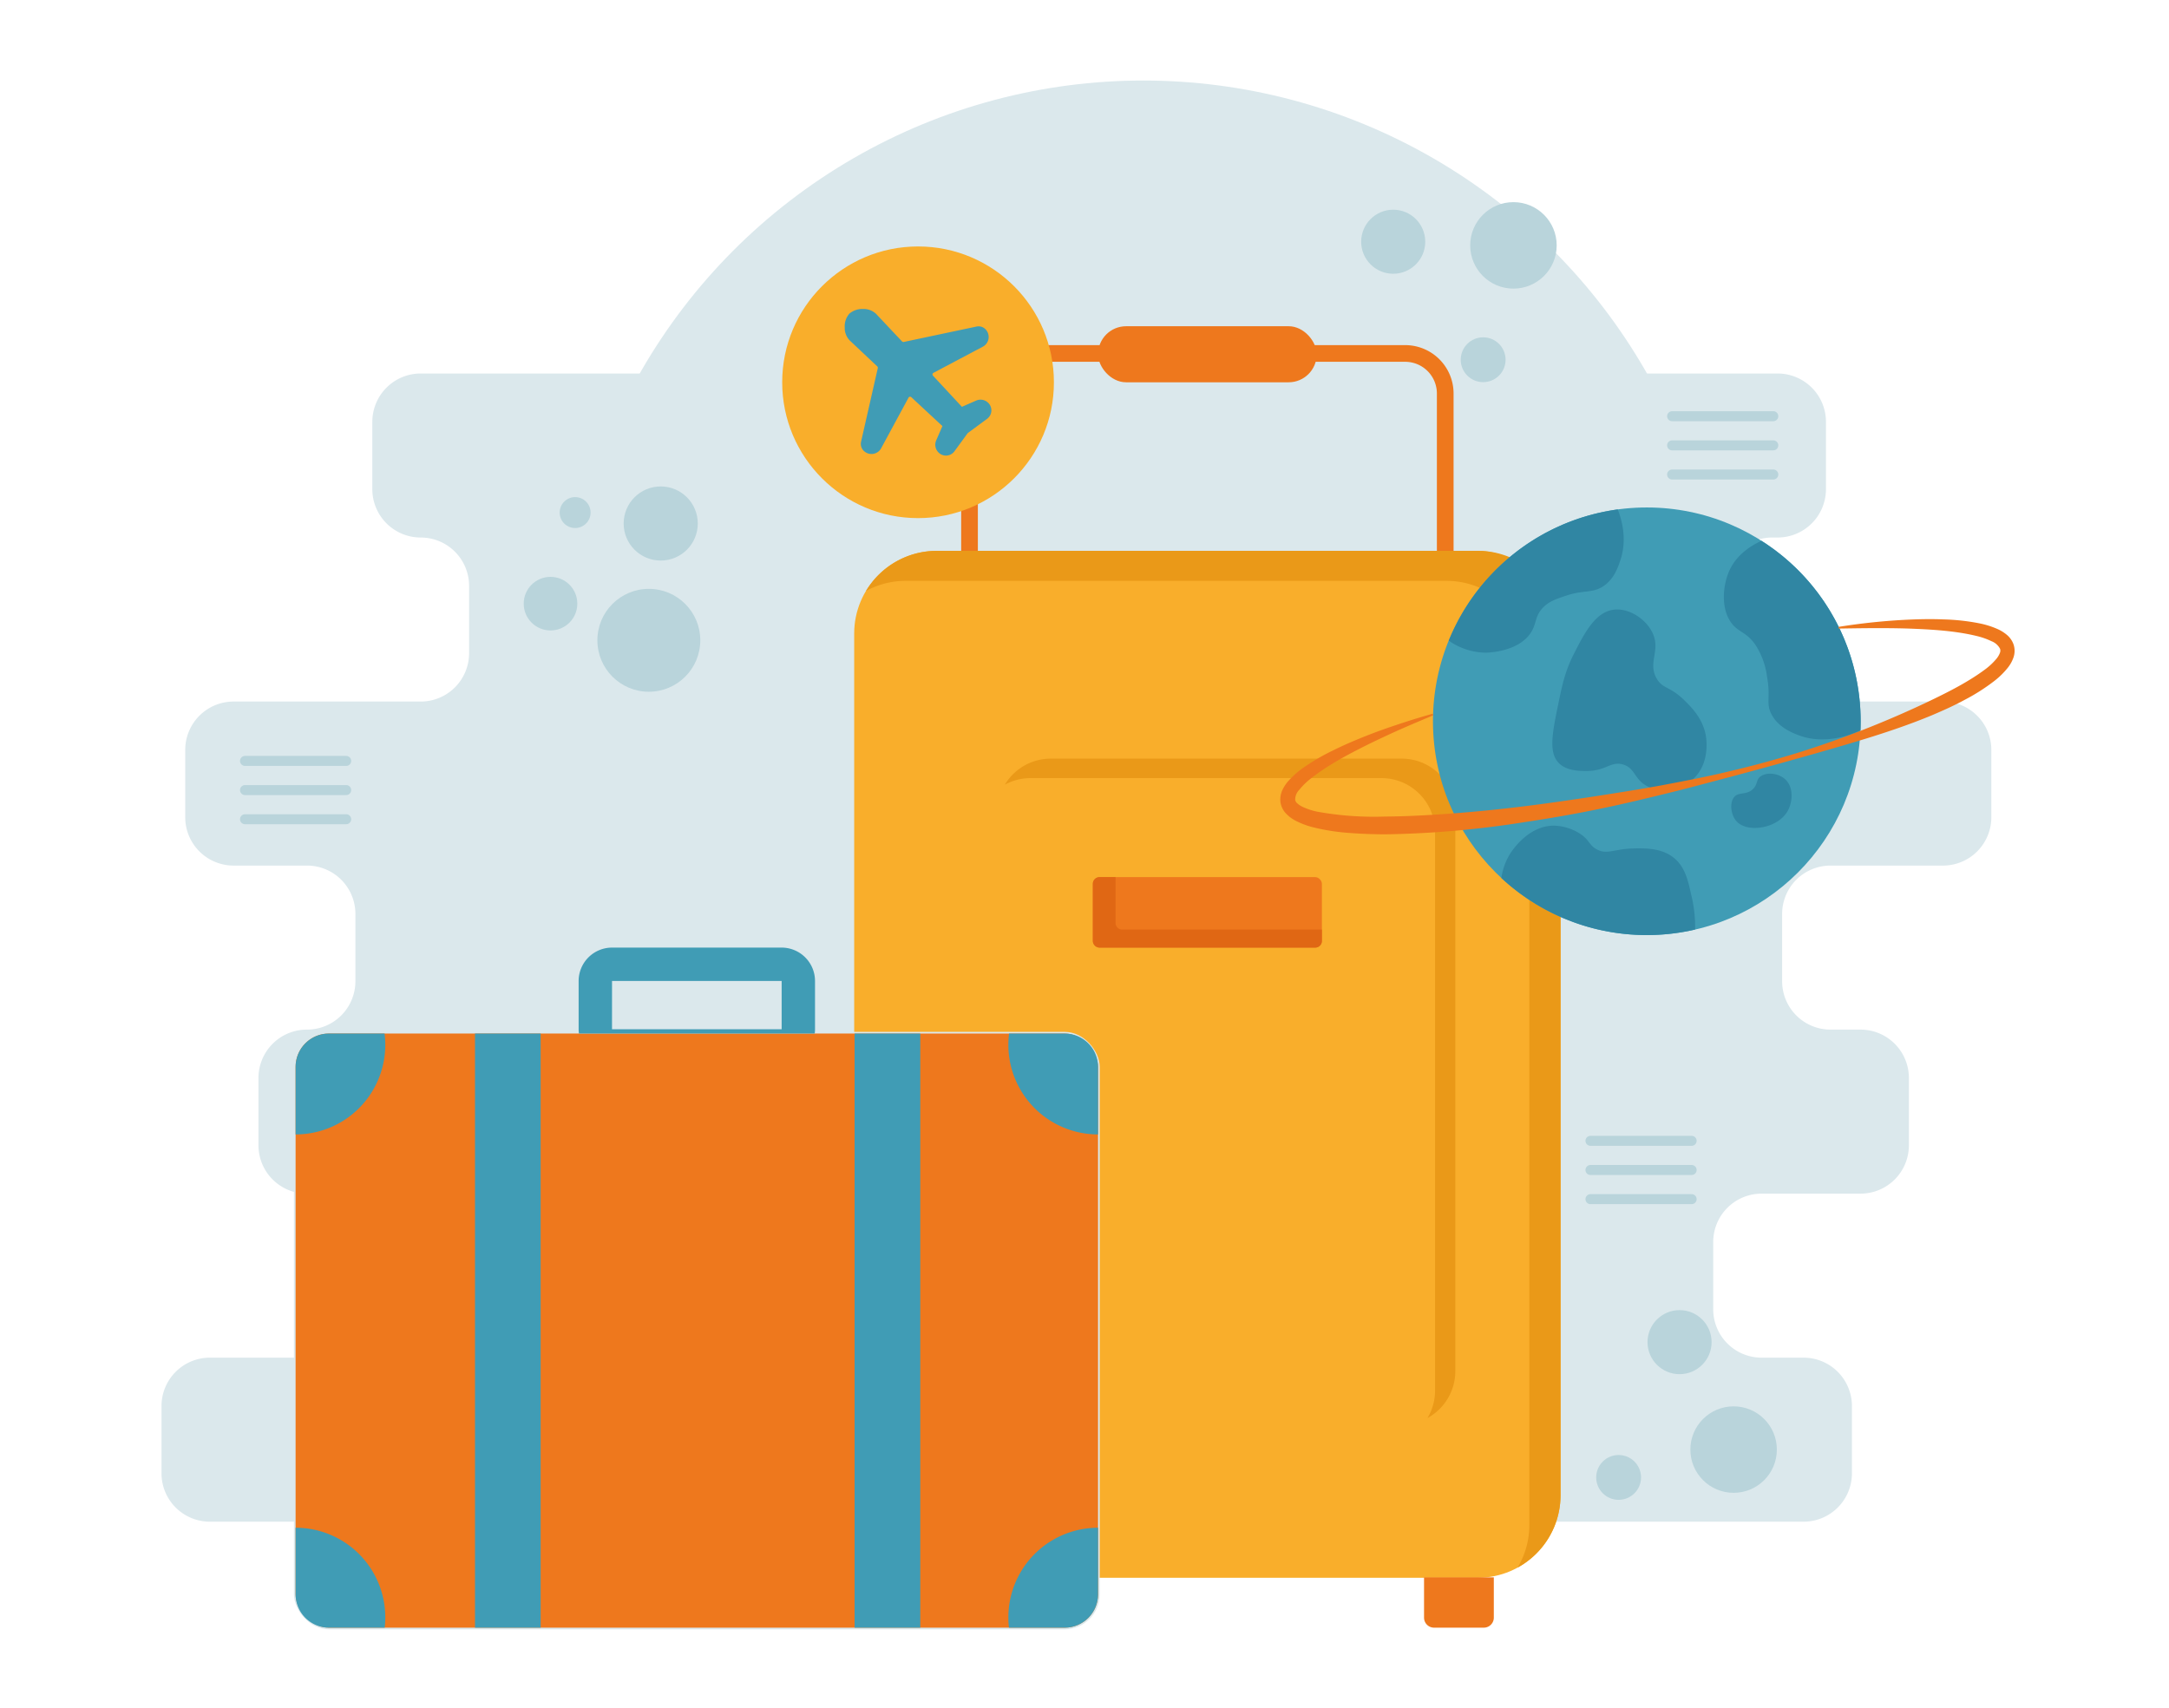 <svg xmlns="http://www.w3.org/2000/svg" data-name="Layer 1" viewBox="0 0 650 512"><circle cx="342.637" cy="197.755" r="173.618" fill="#dbe8ec"/><path fill="#dbe8ec" d="M596.76,244.942l0-20.166a14.499,14.499,0,0,0-14.499-14.499l-51.177,0A14.499,14.499,0,0,1,516.584,195.777l0-20.166a14.499,14.499,0,0,1,14.499-14.499h1.616a14.499,14.499,0,0,0,14.499-14.499l0-20.166a14.499,14.499,0,0,0-14.499-14.499l-406.621-0a14.499,14.499,0,0,0-14.499,14.499l0,20.166A14.499,14.499,0,0,0,126.078,161.112h0a14.499,14.499,0,0,1,14.499,14.499l0,20.166a14.499,14.499,0,0,1-14.499,14.499l-56.07,0a14.499,14.499,0,0,0-14.499,14.499v20.166a14.499,14.499,0,0,0,14.499,14.499l22.001,0A14.499,14.499,0,0,1,106.508,273.94l0,20.166a14.499,14.499,0,0,1-14.499,14.499H91.956a14.499,14.499,0,0,0-14.499,14.499l0,20.166A14.499,14.499,0,0,0,91.956,357.77l3.183,0a14.499,14.499,0,0,1,14.499,14.499l0,20.166A14.499,14.499,0,0,1,95.139,406.934l-32.24,0a14.499,14.499,0,0,0-14.499,14.499v20.166A14.499,14.499,0,0,0,62.899,456.098l477.584 0a14.499,14.499,0,0,0,14.499-14.499V421.434a14.499,14.499,0,0,0-14.499-14.499l-12.572,0A14.499,14.499,0,0,1,513.412,392.435l0-20.166a14.499,14.499,0,0,1,14.499-14.499l29.643,0a14.499,14.499,0,0,0,14.499-14.499V323.105a14.499,14.499,0,0,0-14.499-14.499h-8.992a14.499,14.499,0,0,1-14.499-14.499l0-20.166a14.499,14.499,0,0,1,14.499-14.499l33.699,0A14.499,14.499,0,0,0,596.76,244.942Z"/><path fill="none" stroke="#ee781d" stroke-miterlimit="10" stroke-width="5" d="M290.543,105.943h142.56a0,0,0,0,1,0,0v60.4a12,12,0,0,1-12,12h-118.56a12,12,0,0,1-12-12v-60.4A0,0,0,0,1,290.543,105.943Z" transform="rotate(-180 361.823 142.143)"/><rect width="211.68" height="307.8" x="255.983" y="165.103" fill="#f9ae2b" rx="24.78" transform="rotate(-180 361.823 319.003)"/><path fill="#ea9918" d="M458.303,457.123V198.883a24.78,24.78,0,0,0-24.78-24.78H271.403a24.664,24.664,0,0,0-11.894,3.039,24.765,24.765,0,0,1,21.254-12.039H442.883A24.78,24.78,0,0,1,467.663,189.883V448.123a24.773,24.773,0,0,1-12.886,21.742A24.663,24.663,0,0,0,458.303,457.123Z"/><path fill="#ea9918" d="M430.057,416.779V249.292A16.072,16.072,0,0,0,413.986,233.22H308.839a15.996,15.996,0,0,0-7.714,1.971,16.062,16.062,0,0,1,13.785-7.808H420.056a16.072,16.072,0,0,1,16.072,16.072V410.942a16.067,16.067,0,0,1-8.357,14.101A15.996,15.996,0,0,0,430.057,416.779Z"/><rect width="68.64" height="21.12" x="327.503" y="262.903" fill="#ee781d" rx="2" transform="rotate(-180 361.823 273.463)"/><path fill="#e06714" d="M329.503,262.903H334.306v13.72a2,2,0,0,0,2,2h59.837v3.4a2,2,0,0,1-2,2H329.503a2,2,0,0,1-2-2V264.903A2,2,0,0,1,329.503,262.903Z"/><path fill="#ee781d" d="M429.755,472.779h14.909a3,3,0,0,1,3,3v12.084a0,0,0,0,1,0,0H426.755a0,0,0,0,1,0,0V475.779A3,3,0,0,1,429.755,472.779Z" transform="rotate(-180 437.209 480.32)"/><path fill="#ee781d" d="M278.983,472.779H293.892a3,3,0,0,1,3,3v12.084a0,0,0,0,1,0,0H275.983a0,0,0,0,1,0,0V475.779A3,3,0,0,1,278.983,472.779Z" transform="rotate(-180 286.438 480.32)"/><rect width="65.52" height="16.8" x="329.063" y="97.783" fill="#ee781d" rx="8.4" transform="rotate(180 361.823 106.183)"/><circle cx="493.508" cy="216.185" r="64.081" fill="#409cb5"/><path fill="#3086a3" d="M485.63 167.775c-.716 2.186-1.995 6.076-5.533 8.173-3.145 1.862-5.663.871-10.802 2.601-3.107 1.047-5.061 1.701-6.824 3.498-2.561 2.611-1.918 4.736-3.643 7.478-3.722 5.917-13.033 6.1-13.549 6.101a19.632 19.632 0 01-11.123-3.61 63.997 63.997 0 0145.951-38.497c1.567-.335 3.14-.611 4.701-.829C486.24 156.383 487.538 161.973 485.63 167.775zM471.595 196.115c3.218-6.344 6.53-12.873 12.279-13.402 4.532-.417 9.561 2.991 11.435 7.166 2.341 5.214-1.564 8.673 1.128 13.447 1.831 3.247 3.984 2.264 8.411 6.647 2.091 2.071 5.623 5.567 6.401 10.863.178 1.212 1.123 8.725-4.461 13.186a12.78 12.78 0 01-12.712 1.845c-4.383-1.975-3.918-5.749-7.854-6.766-3.589-.927-4.945 1.96-10.643 1.985-2.1.009-5.977.026-8.354-2.291-3.265-3.183-2.031-9.144-.132-18.32C468.164 205.306 469.012 201.207 471.595 196.115zM556.172 202.783a64.396 64.396 0 011.377 16.112c-5.471 2.59-12.31 3.81-18.431 1.515-1.807-.675-6.425-2.406-8.411-6.647-1.497-3.199-.054-4.733-1.149-10.821a22.95 22.95 0 00-3.537-9.728c-2.797-3.971-5.081-3.585-7.238-6.607-3.222-4.511-2.376-11.281-.65-15.297 1.84-4.277 5.479-7.264 9.742-9.207A63.851 63.851 0 01556.172 202.783zM520.469 246.242c-1.822-1.934-2.241-5.737-.713-7.42 1.403-1.544 3.644-.418 5.61-2.365 1.442-1.427.818-2.608 2.13-3.659 1.81-1.451 5.378-1.112 7.439.739 2.655 2.383 2.28 6.796.851 9.429C532.888 248.306 523.784 249.762 520.469 246.242zM507.985 278.6q-.536.133-1.076.248a64 64 0 01-56.993-15.692 19.336 19.336 0 012.48-7.017c.393-.66 5.352-8.681 13.291-8.667a15.249 15.249 0 017.797 2.41c2.982 1.971 2.701 3.494 5.09 4.736 3.134 1.629 5.139-.201 11-.314 3.311-.065 7.971-.151 11.596 2.471 3.718 2.688 4.673 7.01 5.625 11.321A40.249 40.249 0 01507.985 278.6z"/><path fill="#ee781d" d="M550.945,187.897a188.055,188.055,0,0,1,20.927-2.167c3.515-.158,7.044-.226,10.59-.073a63.614,63.614,0,0,1,10.695,1.172,25.795,25.795,0,0,1,5.405,1.691,11.687,11.687,0,0,1,2.687,1.633,6.69,6.69,0,0,1,2.174,3.017,6.11,6.11,0,0,1-.036,3.912,10.401,10.401,0,0,1-1.576,2.91,23.664,23.664,0,0,1-4.104,4.071,59.408,59.408,0,0,1-9.152,5.815c-3.137,1.702-6.382,3.131-9.629,4.519-6.524,2.71-13.188,4.967-19.891,7.034-6.707,2.059-13.437,3.988-20.175,5.867-6.731,1.905-13.479,3.735-20.234,5.544-6.765,1.771-13.515,3.628-20.324,5.259-6.8,1.669-13.62,3.286-20.494,4.661-6.87,1.393-13.783,2.58-20.723,3.623a293.043,293.043,0,0,1-42.041,3.69c-3.542-.024-7.093-.132-10.66-.42a62.394,62.394,0,0,1-10.753-1.659,24.316,24.316,0,0,1-5.433-2.038,10.955,10.955,0,0,1-2.665-1.967,6.341,6.341,0,0,1-1.801-3.508,6.651,6.651,0,0,1,.62-3.775,11.3,11.3,0,0,1,1.772-2.659,25.427,25.427,0,0,1,4.252-3.787,64.187,64.187,0,0,1,9.299-5.429c3.177-1.582,6.426-2.958,9.698-4.252,3.266-1.308,6.583-2.463,9.911-3.566,3.327-1.106,6.671-2.145,10.046-3.08l.164.473c-3.222,1.357-6.44,2.707-9.629,4.112-3.188,1.409-6.339,2.889-9.461,4.401-6.191,3.075-12.397,6.333-17.635,10.469a21.51,21.51,0,0,0-3.4,3.333,4.247,4.247,0,0,0-1.234,3.051,1.881,1.881,0,0,0,.64,1.018,6.566,6.566,0,0,0,1.587,1.05,19.867,19.867,0,0,0,4.416,1.448,95.518,95.518,0,0,0,20.242,1.455c6.885-.041,13.797-.455,20.707-.964,6.912-.521,13.82-1.236,20.718-2.076,6.898-.847,13.781-1.848,20.662-2.892,6.878-1.063,13.764-2.135,20.621-3.387,6.847-1.293,13.703-2.595,20.483-4.229q10.182-2.394,20.191-5.453a299.369,299.369,0,0,0,38.833-15.149c6.205-2.962,12.45-6.063,17.735-10.012a19.56,19.56,0,0,0,3.385-3.212,6.254,6.254,0,0,0,.958-1.646,1.828,1.828,0,0,0,.074-1.225,4.783,4.783,0,0,0-2.581-2.307,21.98,21.98,0,0,0-4.521-1.585c-6.499-1.564-13.487-1.952-20.395-2.213-6.937-.21-13.91-.112-20.903.004Z"/><rect width="240.48" height="178.08" x="88.583" y="309.783" fill="none" stroke="#dbe8ec" stroke-miterlimit="10" rx="10"/><rect width="240.48" height="178.08" x="88.583" y="309.783" fill="#ee781d" rx="10"/><path fill="#409cb5" d="M115.463 313.143a26.874 26.874 0 01-26.88 26.88V319.783a10.004 10.004 0 0110-10h16.66A24.826 24.826 0 01115.463 313.143zM329.063 319.783v20.24a26.874 26.874 0 01-26.88-26.88 24.826 24.826 0 01.22-3.36h16.66A10.004 10.004 0 01329.063 319.783zM115.463 484.793a25.925 25.925 0 01-.18 3.07H98.583a10.004 10.004 0 01-10-10V457.913A26.874 26.874 0 01115.463 484.793zM329.063 457.913v19.95a10.004 10.004 0 01-10 10H302.363a25.927 25.927 0 01-.18-3.07A26.874 26.874 0 01329.063 457.913z"/><rect width="19.68" height="178.08" x="142.343" y="309.783" fill="#409cb5"/><rect width="19.68" height="178.08" x="256.103" y="309.783" fill="#409cb5"/><path fill="#409cb5" d="M244.15,309.783a9.996,9.996,0,0,0,.093-1.29v-14.46a10.021,10.021,0,0,0-10.01-10.01H183.413a10.021,10.021,0,0,0-10.01,10.01v14.46a9.996,9.996,0,0,0,.093,1.29Zm-60.737-15.76,50.83.01-.002,14.471-50.837-.011Z"/><circle cx="275.121" cy="114.583" r="40.712" fill="#f9ae2b"/><path fill="#409cb5" d="M283.481,136.554a3.144,3.144,0,0,1-2.223-.923,3.288,3.288,0,0,1-.694-3.655l1.858-4.263-9.312-8.655a.519.519,0,0,0-.443-.143.485.485,0,0,0-.357.194l-8.333,15.398a3.305,3.305,0,0,1-5.149.601,2.913,2.913,0,0,1-.78-2.732l5.006-22.028a.549.549,0,0,0-.165-.536l-8.318-7.84a5.397,5.397,0,0,1-1.423-3.854,5.759,5.759,0,0,1,1.395-4.112,5.989,5.989,0,0,1,4.105-1.395,5.432,5.432,0,0,1,3.861,1.43l7.811,8.296a.559.559,0,0,0,.529.157l21.772-4.612a2.897,2.897,0,0,1,2.688.787,3.296,3.296,0,0,1-.694,5.198l-14.897,7.89a.543.543,0,0,0-.265.401.532.532,0,0,0,.143.45l8.662,9.327,4.255-1.86a3.266,3.266,0,0,1,3.655.694,3.149,3.149,0,0,1-.364,4.77l-5.621,4.142a1.378,1.378,0,0,0-.322.33l-3.834,5.249a3.153,3.153,0,0,1-2.303,1.287c-.079.007-.165.007-.244.007ZM255.502,100.979h0Zm.015,0"/><line x1="501.094" x2="531.415" y1="124.749" y2="124.749" fill="none" stroke="#b9d4db" stroke-linecap="round" stroke-miterlimit="10" stroke-width="3"/><line x1="501.094" x2="531.415" y1="133.488" y2="133.488" fill="none" stroke="#b9d4db" stroke-linecap="round" stroke-miterlimit="10" stroke-width="3"/><line x1="501.094" x2="531.415" y1="142.227" y2="142.227" fill="none" stroke="#b9d4db" stroke-linecap="round" stroke-miterlimit="10" stroke-width="3"/><line x1="476.625" x2="506.945" y1="341.941" y2="341.941" fill="none" stroke="#b9d4db" stroke-linecap="round" stroke-miterlimit="10" stroke-width="3"/><line x1="476.625" x2="506.945" y1="350.681" y2="350.681" fill="none" stroke="#b9d4db" stroke-linecap="round" stroke-miterlimit="10" stroke-width="3"/><line x1="476.625" x2="506.945" y1="359.42" y2="359.42" fill="none" stroke="#b9d4db" stroke-linecap="round" stroke-miterlimit="10" stroke-width="3"/><line x1="73.423" x2="103.744" y1="228.069" y2="228.069" fill="none" stroke="#b9d4db" stroke-linecap="round" stroke-miterlimit="10" stroke-width="3"/><line x1="73.423" x2="103.744" y1="236.809" y2="236.809" fill="none" stroke="#b9d4db" stroke-linecap="round" stroke-miterlimit="10" stroke-width="3"/><line x1="73.423" x2="103.744" y1="245.548" y2="245.548" fill="none" stroke="#b9d4db" stroke-linecap="round" stroke-miterlimit="10" stroke-width="3"/><circle cx="453.544" cy="73.549" r="12.96" fill="#b9d4db"/><circle cx="444.467" cy="107.823" r="6.72" fill="#b9d4db"/><circle cx="417.514" cy="72.453" r="9.6" fill="#b9d4db"/><circle cx="519.523" cy="434.484" r="12.96" fill="#b9d4db"/><circle cx="485.063" cy="442.828" r="6.72" fill="#b9d4db"/><circle cx="503.326" cy="402.282" r="9.6" fill="#b9d4db"/><circle cx="194.442" cy="191.917" r="15.42" fill="#b9d4db"/><circle cx="164.977" cy="180.934" r="8.032" fill="#b9d4db"/><circle cx="172.354" cy="153.631" r="4.633" fill="#b9d4db"/><circle cx="198.002" cy="156.909" r="11.107" fill="#b9d4db"/></svg>